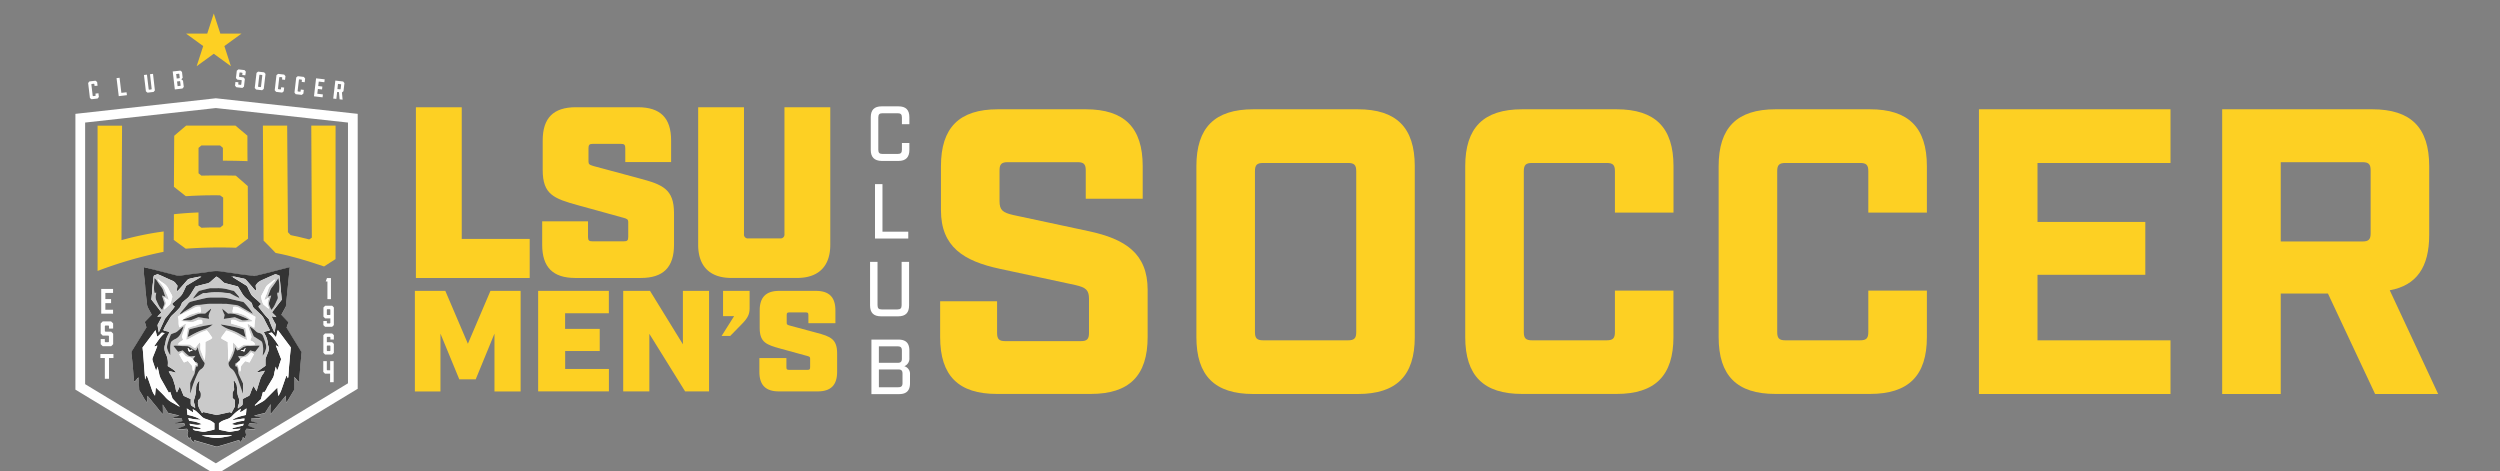 <svg xmlns="http://www.w3.org/2000/svg" viewBox="0 0 1600 301.42"><rect x="0" y="0" width="1600" height="301.42" fill="#808080" stroke="none"/><defs><style>.cls-1{fill:#fdd023;}.cls-2{fill:#fff;}.cls-3{fill:#fefefe;}.cls-4{fill:#343434;}.cls-5{fill:#cacaca;}.cls-6{fill:silver;}.cls-7{fill:#3c3c3c;}.cls-8{fill:none;stroke:#fff;stroke-miterlimit:10;stroke-width:6.22px;}</style></defs><title>webBannerArtboard 4</title><g id="Layer_4" data-name="Layer 4"><polygon class="cls-1" points="136.82 8.63 141.01 21.51 154.56 21.51 143.6 29.48 147.78 42.37 136.82 34.41 125.86 42.37 130.05 29.48 119.08 21.51 132.63 21.51 136.82 8.63"/><path class="cls-2" d="M81.23,60.91,76,61.54,74.59,50l1.94-.23,1.14,9.65L81,59.06Z"/><path class="cls-2" d="M99.13,57.84l-.83,1-3.87.46-1.05-.83L92.13,48l1.92-.23,1.12,9.44.23.19,1.49-.18.19-.24L96,47.5l1.93-.23Z"/><path class="cls-2" d="M115.48,45.2l1,.83.43,3.75-.83,1,1.05.83.49,4-.83,1.05-4.9.58-1.35-11.51Zm-.64,4.86.19-.25-.29-2.44-.24-.2-1.75.21.34,2.89Zm.22,1.87-1.75.21.36,3,1.75-.21.19-.25-.32-2.6Z"/><path class="cls-2" d="M155.05,48l.14-1.21-.2-.25-1.47-.18-.25.2-.28,2.4.2.25,2.69.32.83,1-.57,4.9-1,.85-3.9-.46-.83-1,.28-2.38,1.92.23-.15,1.23.21.25,1.47.17.25-.2.32-2.6-.2-.26-2.68-.31-.83-1,.55-4.71,1.05-.83,3.91.45.83,1L157,48.2Z"/><path class="cls-2" d="M169.93,47.29l-1.13,9.63-1.05.83-3.88-.45-.83-1,1.13-9.63,1-.83,3.88.45Zm-2.28.69-1.45-.17L166,48l-.86,7.34.19.23,1.45.17.25-.18.86-7.35Z"/><path class="cls-2" d="M175.82,57.75l1.12-9.64,1.05-.83,3.88.46.83,1-.28,2.38-1.92-.23.14-1.21-.2-.25L179,49.3l-.25.2-.85,7.31.2.26,1.45.17.26-.2.14-1.22,1.92.23-.28,2.38-1,.83-3.87-.46Z"/><path class="cls-2" d="M188.46,59.22l1.12-9.63,1-.83,3.88.46.83,1.05-.28,2.37-1.92-.22.14-1.21-.2-.26-1.46-.17-.25.2-.85,7.31.2.25,1.45.18.26-.21.14-1.21,1.92.23-.28,2.37-1.05.83-3.88-.45Z"/><path class="cls-2" d="M200.94,61.64l1.35-11.51,5.52.64-.22,1.86L204,52.21l-.34,2.86,2.67.32-.22,1.86-2.67-.32L203.07,60l3.59.42-.22,1.87Z"/><path class="cls-2" d="M213.27,63.09l1.35-11.52,5,.59.82,1.05-.6,5.15-1,.83.42,4.59-1.91-.22-.42-4.6-1.15-.13-.52,4.48Zm4.51-5.91L218,57l.34-2.86-.19-.24-1.85-.21L215.94,57Z"/><g id="Tiger"><path class="cls-3" d="M91.84,170.91c.16,2.07.28,3.84.44,5.61s.39,3.26.54,4.89.2,3,.34,4.46c.3,3.07.61,6.13,1,9.19a5.64,5.64,0,0,0,.52,1.74c.79,1.55,1.64,3.08,2.49,4.64L92.67,206l1.09,3.65c-1.54,2.52-3.09,5.07-4.66,7.6-1.43,2.32-2.89,4.63-4.31,7a3.08,3.08,0,0,0-.64,2c.31,2.65.61,5.3.85,7.95.27,3.08.48,6.16.73,9.24,0,.24.06.48.12.86,1.45-.41,1.66-2,2.91-2.6.12,2.69.24,5.35.37,8.11l2.28,3.73a21.66,21.66,0,0,0,2.55,4c.69-1.36,0-2.72.54-4.08,1.14,1.39,2.18,2.67,3.23,3.94l3.16,3.81a31.39,31.39,0,0,0,3.42,4c0-2.32,0-4.25-.14-6.24l3.49,5.36c2.42.65,4.71,1.07,7.2,1.8-1.62.54-3.07.55-4.28,1.53l5.85.31.33,1.6c-1.46.4-2.84.76-4.21,1.16-.19.05-.34.25-.51.38l.08.26,5.7-.39.6,1.44c-1.59.93-3.38,1.15-5,2.31,1.23,0,2.21,0,3.18,0s2-.12,3.07-.18l.71,1.6c-.67,2.55-.64,2.78.53,4.65l1.06-1,.07,1.26,1.7,2.27.6-1.62a7.64,7.64,0,0,0,1.09.5c4.12,1.21,8.26,2.39,12.38,3.61a2.78,2.78,0,0,0,1.8-.05c1.5-.49,3-.88,4.56-1.34,2.89-.88,5.77-1.78,8.66-2.67a.67.67,0,0,1,.2,0l.44,1.4a4.79,4.79,0,0,0,1.92-3.39l1.08,1.13,1-2.44-.6-2.35.75-1.56,6.05.4c-1.41-1.34-3.33-1.48-4.86-2.49l.74-1.45,5.63.39c-1.36-1.08-3-1.13-4.61-1.82l.1-1.54,6.06-.42,0-.33-4.22-1c2.29-.84,4.69-1.25,7-1.89,1.26-1.73,2.21-3.69,3.81-5.64a26.62,26.62,0,0,0-.23,6.49c3.41-4.06,6.49-8,9.8-11.92a36.07,36.07,0,0,0,.28,4.5c2-2.86,3.42-5.64,5.08-8.22v-8.26l2.83,3.21a2.34,2.34,0,0,0,.25-.6c.22-2.3.42-4.61.62-6.91.13-1.49.22-3,.36-4.47.22-2.36.46-4.71.68-7q-4.91-8-9.64-15.76l1.18-3.42-4.52-4.8,2.89-5.31c.82-8.36,1.64-16.63,2.48-25.18-3.92,1-7.67,1.94-11.4,2.93s-7.65,1.89-11.29,2.77l-3.84-.53c-1.83-.23-3.67-.43-5.5-.68s-3.85-.59-5.78-.87-4.16-.56-6.24-.89a19.51,19.51,0,0,0-5.81,0c-1.93.26-3.85.57-5.78.83s-3.88.44-5.82.69c-3,.39-5.9.78-8.84,1.23a4.29,4.29,0,0,1-1.79-.09l-16.21-4.14C95.46,171.79,93.77,171.38,91.84,170.91Z"/><path class="cls-4" d="M91.84,170.91c1.93.47,3.62.88,5.3,1.31l16.21,4.14a4.29,4.29,0,0,0,1.79.09c2.94-.45,5.89-.84,8.84-1.23,1.94-.25,3.88-.44,5.82-.69s3.85-.57,5.78-.83a19.51,19.51,0,0,1,5.81,0c2.08.33,4.16.59,6.24.89s3.85.6,5.78.87,3.67.45,5.5.68l3.84.53c3.64-.88,7.48-1.76,11.29-2.77s7.48-1.93,11.4-2.93c-.84,8.55-1.66,16.82-2.48,25.18l-2.89,5.31,4.52,4.8-1.18,3.42q4.72,7.74,9.64,15.76c-.22,2.31-.46,4.66-.68,7-.14,1.49-.23,3-.36,4.47-.2,2.3-.4,4.61-.62,6.91a2.34,2.34,0,0,1-.25.6l-2.83-3.21v8.26c-1.66,2.58-3.08,5.36-5.08,8.22a36.07,36.07,0,0,1-.28-4.5c-3.31,3.93-6.39,7.86-9.8,11.92a26.62,26.62,0,0,1,.23-6.49c-1.6,1.95-2.55,3.91-3.81,5.64-2.35.64-4.75,1.05-7,1.89l4.22,1,0,.33-6.06.42-.1,1.54c1.57.69,3.25.74,4.61,1.82l-5.63-.39-.74,1.45c1.53,1,3.45,1.15,4.86,2.49l-6.05-.4-.75,1.56.6,2.35-1,2.44-1.08-1.13a4.79,4.79,0,0,1-1.92,3.39l-.44-1.4a.67.67,0,0,0-.2,0c-2.89.89-5.77,1.79-8.66,2.67-1.52.46-3.06.85-4.56,1.34a2.78,2.78,0,0,1-1.8.05c-4.12-1.22-8.26-2.4-12.38-3.61a7.64,7.64,0,0,1-1.09-.5l-.6,1.62-1.7-2.27-.07-1.26-1.06,1c-1.17-1.87-1.2-2.1-.53-4.65l-.71-1.6c-1,.06-2.06.15-3.07.18s-1.95,0-3.18,0c1.62-1.16,3.41-1.38,5-2.31l-.6-1.44-5.7.39L112,271c.17-.13.32-.33.51-.38,1.37-.4,2.75-.76,4.21-1.16l-.33-1.6-5.85-.31c1.21-1,2.66-1,4.28-1.53-2.49-.73-4.78-1.15-7.2-1.8l-3.49-5.36c.11,2,.16,3.92.14,6.24a31.39,31.39,0,0,1-3.42-4l-3.16-3.81c-1-1.27-2.09-2.55-3.23-3.94-.5,1.36.15,2.72-.54,4.08a21.66,21.66,0,0,1-2.55-4l-2.28-3.73c-.13-2.76-.25-5.42-.37-8.11-1.25.56-1.46,2.19-2.91,2.6-.06-.38-.1-.62-.12-.86-.25-3.08-.46-6.16-.73-9.24-.24-2.65-.54-5.3-.85-7.95a3.08,3.08,0,0,1,.64-2c1.42-2.33,2.88-4.64,4.31-7,1.57-2.53,3.12-5.08,4.66-7.6L92.67,206l4.46-4.59c-.85-1.56-1.7-3.09-2.49-4.64a5.64,5.64,0,0,1-.52-1.74c-.35-3.06-.66-6.12-1-9.19-.14-1.48-.2-3-.34-4.46s-.38-3.26-.54-4.89S92,173,91.84,170.91Zm31.44,91c0-.08-.07-.16,0,0-.13-.07-.06,0,0,0,.09.34.19.68.25,1a8.41,8.41,0,0,1,0,1.06l-4-2.56c.14,1.37.29,2.73.43,4.11a26.15,26.15,0,0,1,8.6,3.06,30.91,30.91,0,0,1-8.08-1.08c.19.62.32,1.05.46,1.48a2.18,2.18,0,0,0,.24.35,20.87,20.87,0,0,1,8,2.07c-2.78,1-5.21.18-7.81-.22l.28,1.13a35.66,35.66,0,0,1,3.49.81c1.13.38,2.44.23,3.57,1.09-1.84,1-3.62.16-5.4.12a2.63,2.63,0,0,0,2.12,1.2c1.16.21,2.32.44,3.48.61a6.51,6.51,0,0,0,2.71,0c1-.26,2-.41,3-.64s1.76-.44,2.62-.65v-4l-1.33-.95c-1.52-1.12-3.4-1.4-5.07-2.15a5.43,5.43,0,0,1-1.41-.89c-1-.94-2-2-3-2.89A8.15,8.15,0,0,0,123.28,261.92Zm33.29,5.91c-.61.05-1.23.07-1.83.16-1.62.23-3.24.51-4.86.73a5.39,5.39,0,0,1-1.13-.06c2.66-1.83,5.7-2.42,8.62-3.13.12-1.48.24-2.8.35-4.17-3.3,2.27-3.3,2.27-4.27,2.18l.83-2a24.8,24.8,0,0,0-5.86,4.8,7.35,7.35,0,0,1-2.79,1.78c-2,.7-4,1.24-5.53,2.81v3.88a3.71,3.71,0,0,0,.72.32l5.28,1.08a3.07,3.07,0,0,0,1,.13c1.67-.25,3.34-.54,5-.83a2.46,2.46,0,0,0,1.78-1.21c-.47.05-.87.1-1.28.13-1,.06-2,.15-3.07.15-.27,0-.55-.25-1.13-.54l7.13-1.71.37-1.19c-1.41.26-2.6.55-3.81.69a5.57,5.57,0,0,1-3.8-.55,22.28,22.28,0,0,1,7.92-2l.3-1.53c.08-.05.15-.09,0,0C156.64,267.69,156.6,267.76,156.57,267.83ZM164,186.06a5.56,5.56,0,0,1-1-.63c-.57-.58-1.07-1.24-1.61-1.85-1.21-1.4-2.41-2.8-3.66-4.17a3.06,3.06,0,0,0-2.06-1.17c-.8-.05-1.58-.39-2.38-.51-1.5-.22-3-.83-4.51-.72l-.49-.27-.08.2.55.1a2.62,2.62,0,0,0,.48.56c2.69,1.66,5.38,3.33,8.1,5a2.41,2.41,0,0,1,1.1,1.19c.66,1.5,1.4,3,2.16,4.41a5.11,5.11,0,0,0,1,1.32c1,1,2.17,1.9,3.23,2.87.78.72,1.53,1.48,2.33,2.25L165.55,196c0,.19-.06.46,0,.59,2.09,2.53,3.93,5.25,6.44,7.6.52,1.34,1.06,2.82,1.67,4.27s1.26,2.82,1.9,4.22l.24-.05c.26-1.71.51-3.42.74-4.92a39.19,39.19,0,0,1-2.74-5.31l3.07.59c-.75-1.31-2-1.95-2.76-3.13l6.22-8c-.49-5.24-1-10.32-1.42-15.38l-2.63-1c-2.85,1.26-5.61,2.45-8.34,3.7a12.86,12.86,0,0,0-2.76,1.61,10.46,10.46,0,0,0-1.57,2L164,186Zm-.92,73.67c1.7-.93,3.42-1.83,5.1-2.81A9.52,9.52,0,0,0,170,255.5c2.22-2.18,4.4-4.39,6.6-6.58.23-.23.48-.43,1-.86.08,1.13.11,1.93.2,2.74s.22,1.53.38,2.65a30.5,30.5,0,0,0,1.64-3.15c1.13-3.07,2.16-6.18,3.24-9.27a3,3,0,0,1,.47-.64l.71,1.7a2.71,2.71,0,0,0,.33-1.24c.12-1.75.22-3.5.36-5.24.18-2.26.41-4.51.61-6.76,0-.31,0-.62.05-.93.19-1.84.38-3.68.57-5.54l-8.29-11.09c-.81,1.36-.45,3-1.3,4.43l-2.6-2.9-2.15.39a16.73,16.73,0,0,1,3.75,4A37.24,37.24,0,0,1,178.7,222l-2.19-.92c1.23,3.15,2.35,6,3.45,8.78-.45,1.31-.86,2.52-1.27,3.73a13.8,13.8,0,0,1-1.42,3.65l-.75-2.6c-.28,1.19-.46,2-.68,2.87-.39,1.42-.4,3-1.16,4.28-1,1.82-2.16,3.61-3.24,5.41a5.75,5.75,0,0,0-.65,1.22,9.54,9.54,0,0,1-1.67,2.67l-.8-.34c-.44,1.59-.87,3.1-1.33,4.75a31.46,31.46,0,0,0-2.49,2.43c-.48.58-1.3.95-1.4,1.83l-.06,0C163,259.88,163,259.8,163.08,259.73ZM124.83,261l.26.13-.23-.17c.12-1.57-.82-2.93-.85-4.54.15-.5.32-1.08.49-1.67a19.65,19.65,0,0,0,1-6.18,7.91,7.91,0,0,1,.3-2.27,7.18,7.18,0,0,1,.78-1.47c.35-.67.34-.67,1.16-1.14-.15,1.92-.29,3.76-.42,5.55l1.15,2a10.72,10.72,0,0,1-.07,3.08c-.25.74-1.09,1.29-1.48,1.73-.89,3.4.88,5.79,2.39,8.3l.86-.68,8.42,1.91,8.6-1.88.88.66,2.26-4.23V256l-1.51-1.31v-3.43l1.05-2.09a24.52,24.52,0,0,1-.13-3c.07-.87-.68-1.73-.05-2.72,1,.8,1.22,2,1.78,2.7.15,1.49.37,2.71.38,3.93a11.23,11.23,0,0,0,.74,4.05,6.46,6.46,0,0,1,0,5.05,4.67,4.67,0,0,0-.33,1,7.38,7.38,0,0,0,0,1.2c.86-.63,1.48-1.17,2.17-1.58a1.68,1.68,0,0,0,.85-1.66c0-.93,0-1.85,0-2.78,1.27-.66,2.44-1.3,3.64-1.87a1.87,1.87,0,0,0,1.1-1.18c.46-1.35,1-2.67,1.53-4a10.5,10.5,0,0,1,.78-1.27l1.88,3.36c.38-1.34.68-2.57,1.09-3.76.87-2.59,1.39-5.34,3.2-7.54a9.63,9.63,0,0,0,.94-1.88,19.52,19.52,0,0,1-2.45.62c-.76.09-1.51.68-2.52.08l5.45-3.83c0-1.22,0-2.35,0-3.49a4.7,4.7,0,0,1,.16-1.36c.36-1.06.79-2.1,1.22-3.13.68-1.64,1.17-3.27.36-5a3.61,3.61,0,0,1-.18-1.05A14.55,14.55,0,0,0,170.1,215c-.42-.75-.8-1.52-1.22-2.31,1.19-.93,2.72-.62,3.92-1.41-.35-.61-.68-1.18-1-1.77-.78-1.48-1.56-3-2.32-4.47a11.8,11.8,0,0,0-2.24-3.47c-1.35-1.24-2.67-2.5-4-3.74a4.48,4.48,0,0,1-1.81-2.93,3.49,3.49,0,0,0-.56-1.21c-.84-.74-1.5-1.4-2.25-1.94a13.67,13.67,0,0,1-3.89-4.33c-.8-1.42-1.68-2.8-2.46-4.09l-8.55-2.2c-1.73-1.06-3-3.13-5.23-4.12-1.18,1-2.34,2-3.49,3.06a5.34,5.34,0,0,1-2.49,1.39c-2.44.53-4.83,1.22-7.41,1.9l-1.71,2.74c-1.14,1.83-2.15,3.75-3.91,5.12-1.12.87-2.18,1.83-3,2.54A13.81,13.81,0,0,1,115,196.9a55.1,55.1,0,0,1-4.37,4.41,8.94,8.94,0,0,0-1.77,2.06c-1,1.82-2.14,3.6-3.17,5.43-.45.78-.79,1.63-1.18,2.43,1.24.87,2.8.49,3.89,1.44-.94,2-2.15,3.82-2.37,6a11.39,11.39,0,0,1-.35,1.64,8.06,8.06,0,0,0,.36,6,12.91,12.91,0,0,1,1.38,7.14,8.37,8.37,0,0,0,0,.86c3.82,2.32,4.73,3,5.23,4.12-1.54,0-2.94-1-4.65-.67.14.27.22.44.32.61,1,1.72,2.22,3.31,2.73,5.28.13.49.29,1,.42,1.45a17.22,17.22,0,0,1,1,4,4.75,4.75,0,0,0,.82,2l1.8-3.78,2.46,6,4.54,2.09c0,1,0,2,0,2.89a1.9,1.9,0,0,0,.43,1.26A19.83,19.83,0,0,0,124.83,261Zm-33.6-38.59c.2,1.93.43,3.82.58,5.71.25,3,.46,6.06.68,9.09.14,1.85.29,3.7.44,5.61.51-.76.26-1.73,1-2.49.29.64.55,1.13.74,1.66,1,2.7,1.9,5.41,2.82,8.13a12.8,12.8,0,0,0,1.76,3.1l.51-5c.26.07.38.07.44.13,1.81,1.78,3.69,3.5,5.38,5.39a16.38,16.38,0,0,0,4.56,3.81c1.59.83,3.12,1.77,4.68,2.66l.16-.21-4.56-5-1.44-4.25-.84.62c-.28-.45-.51-.79-.71-1.14-1.35-2.37-2.65-4.76-4-7.1a11.65,11.65,0,0,1-1.54-4c-.26-1.43-.65-2.83-1.06-4.54l-.78,2.74a7,7,0,0,1-.34-.63c-.71-2.09-1.46-4.16-2.09-6.27a2.75,2.75,0,0,1,.2-1.63c.66-1.78,1.41-3.53,2.1-5.29.3-.74.55-1.49.83-2.25-.8-.22-1.22.74-2.06.29,2.13-2.92,3.9-6,6.78-8.38l-1.81-.35c-1.09.74-1.7,2-3.07,2.57l-1-4.1Zm5.62-30.77c2.22,2.88,4.45,5.48,6.4,8.36l-2.61,2.67a3.79,3.79,0,0,0,1.42-.11,13.05,13.05,0,0,1,1.59,0L100.79,208l.79,4.76c1.3-2.85,2.45-5.4,3.61-7.94a5.8,5.8,0,0,1,.66-1.17c1.49-1.84,3-3.65,4.49-5.49.51-.62,1-1.28,1.46-1.94-.65-.61-1.51-.93-1.55-2,1.33-1.14,2.75-2.31,4.11-3.55a12,12,0,0,0,2.08-2.25,36.91,36.91,0,0,0,1.93-3.82c.29-.59.53-1.2.72-1.65l9.77-5.88a10.43,10.43,0,0,0-1.43,0c-2,.4-4,.78-6,1.26a3.22,3.22,0,0,0-1.76,1.12c-1.71,2-3.53,4-5.31,6-.34.37-.73.69-1.1,1l-.26-.12c.2-1.17.39-2.34.59-3.52a6.07,6.07,0,0,1-.82-1,5.29,5.29,0,0,0-2.65-2.24c-2.33-1-4.64-2.11-7-3.16-.78-.35-1.58-.65-2.28-.93l-2.3.84c-.6,1.26-.35,2.53-.54,3.73a44.68,44.68,0,0,0-.59,6.43,17.77,17.77,0,0,1-.27,2.27C97.09,189.75,97,190.71,96.85,191.64Zm32.2,87.14c11.12,2.37,9.65,1.65,19.35.09a2.5,2.5,0,0,0-.59-.27,7.11,7.11,0,0,0-1.21-.13C140.74,278.51,134.87,278.21,129.05,278.78Z"/><path class="cls-5" d="M124.83,261a19.83,19.83,0,0,1-2.32-1.4,1.9,1.9,0,0,1-.43-1.26c-.06-.92,0-1.85,0-2.89l-4.54-2.09-2.46-6-1.8,3.78a4.75,4.75,0,0,1-.82-2,17.22,17.22,0,0,0-1-4c-.13-.48-.29-1-.42-1.45-.51-2-1.75-3.56-2.73-5.28-.1-.17-.18-.34-.32-.61,1.71-.38,3.11.63,4.65.67-.5-1.08-1.41-1.8-5.23-4.12a8.37,8.37,0,0,1,0-.86,12.91,12.91,0,0,0-1.38-7.14,8.06,8.06,0,0,1-.36-6,11.39,11.39,0,0,0,.35-1.64c.22-2.2,1.43-4,2.37-6-1.09-.95-2.65-.57-3.89-1.44.39-.8.73-1.65,1.18-2.43,1-1.83,2.13-3.61,3.17-5.43a8.94,8.94,0,0,1,1.77-2.06A55.1,55.1,0,0,0,115,196.9a13.81,13.81,0,0,0,1.45-3.14c.85-.71,1.91-1.67,3-2.54,1.76-1.37,2.77-3.29,3.91-5.12l1.71-2.74c2.58-.68,5-1.37,7.41-1.9a5.34,5.34,0,0,0,2.49-1.39c1.15-1,2.31-2,3.49-3.06,2.19,1,3.5,3.06,5.23,4.12l8.55,2.2c.78,1.29,1.66,2.67,2.46,4.09a13.67,13.67,0,0,0,3.89,4.33c.75.54,1.41,1.2,2.25,1.94a3.49,3.49,0,0,1,.56,1.21,4.48,4.48,0,0,0,1.81,2.93c1.35,1.24,2.67,2.5,4,3.74a11.8,11.8,0,0,1,2.24,3.47c.76,1.5,1.54,3,2.32,4.47.31.59.64,1.16,1,1.77-1.2.79-2.73.48-3.92,1.41.42.79.8,1.56,1.22,2.31a14.55,14.55,0,0,1,1.39,5.13,3.61,3.61,0,0,0,.18,1.05c.81,1.75.32,3.38-.36,5-.43,1-.86,2.07-1.22,3.13a4.7,4.7,0,0,0-.16,1.36c0,1.14,0,2.27,0,3.49L164.47,238c1,.6,1.76,0,2.52-.08a19.52,19.52,0,0,0,2.45-.62,9.63,9.63,0,0,1-.94,1.88c-1.81,2.2-2.33,4.95-3.2,7.54-.41,1.19-.71,2.42-1.09,3.76l-1.88-3.36a10.5,10.5,0,0,0-.78,1.27c-.54,1.32-1.07,2.64-1.53,4a1.87,1.87,0,0,1-1.1,1.18c-1.2.57-2.37,1.21-3.64,1.87,0,.93,0,1.85,0,2.78a1.68,1.68,0,0,1-.85,1.66c-.69.41-1.31.95-2.17,1.58a7.38,7.38,0,0,1,0-1.2,4.67,4.67,0,0,1,.33-1,6.46,6.46,0,0,0,0-5.05,11.23,11.23,0,0,1-.74-4.05c0-1.22-.23-2.44-.38-3.93-.56-.66-.74-1.9-1.78-2.7-.63,1,.12,1.85.05,2.72a24.52,24.52,0,0,0,.13,3l-1.05,2.09v3.43l1.51,1.31v4.13l-2.26,4.23-.88-.66-8.6,1.88-8.42-1.91-.86.68c-1.51-2.51-3.28-4.9-2.39-8.3.39-.44,1.23-1,1.48-1.73a10.72,10.72,0,0,0,.07-3.08l-1.15-2c.13-1.79.27-3.63.42-5.55-.82.47-.81.47-1.16,1.14a7.18,7.18,0,0,0-.78,1.47,7.91,7.91,0,0,0-.3,2.27,19.65,19.65,0,0,1-1,6.18c-.17.59-.34,1.17-.49,1.67,0,1.61,1,3,.85,4.54Zm26.43-27.39,1,.07,1.22,4.24c.65-.63.49-1.36.56-2.06a3.92,3.92,0,0,1,.37-1.75c.76-1.09,1.69-2.05,2.51-3l2.75.89,2.85-5.32-1.77-1.22c-.6.62-1.17,1.15-1.66,1.75a3.68,3.68,0,0,1-2.64,1.38,4.1,4.1,0,0,0-2.66,1.34,4.08,4.08,0,0,1-1.25-2l3.1.2a10.34,10.34,0,0,0,4.48-3.81l3.16.91,3.06-3.91a13.11,13.11,0,0,0-1.36-.09c-1.9.09-3.8.31-5.7.26a6.93,6.93,0,0,0-4.72,1.41,5.28,5.28,0,0,1-2.78,1.43l-1.22-2.14a22.23,22.23,0,0,1-.75,3.17,21,21,0,0,1-3,6.12,1.73,1.73,0,0,0-.52,1.56,4.3,4.3,0,0,0,1.6,2.84A7.26,7.26,0,0,1,150,238a33.09,33.09,0,0,1,2.18,4.53c.7,1.69,1.26,3.43,1.87,5.16.45,1.29.87,2.58,1.3,3.87l.19-.05v-6.22c-.82-1.76-1.65-3.57-2.52-5.36a5.67,5.67,0,0,1-.57-1.89c-.13-1.15-.41-2.28-.63-3.41l-1.24-.3.12-1.74,1.56-.85-1,1.86-.14.24ZM160,209.06c0-.08-.09-.16,0,0h0a3.68,3.68,0,0,0,.13.89c.78,1.88,1.59,3.74,2.26,5.3,1.67,1.07,3,2,4.43,2.82a2.23,2.23,0,0,1,1.06,1.41,16.42,16.42,0,0,1,.36,6.69c-.05.37-.09.74-.17,1.43A9.14,9.14,0,0,0,170,224a5.74,5.74,0,0,0,.18-3.49,48.67,48.67,0,0,0-1.63-4.91,3.38,3.38,0,0,0-2.67-2.46,4.14,4.14,0,0,1-2.26-1.23A17,17,0,0,0,160,209.06Zm-6.85-18.34.48.29.09-.21-.52-.13c-.08-.29-.06-.65-.24-.86-1.05-1.26-2.15-2.48-3.12-3.59-1-.24-1.78-.41-2.56-.62a24.7,24.7,0,0,0-8.32-1.15c-1.13.08-2.27,0-3.41,0a5.67,5.67,0,0,0-1.24.06q-3.18.74-6.36,1.56a2.38,2.38,0,0,0-1,.62,19.39,19.39,0,0,0-1.48,1.78c-.59.77-1.16,1.56-1.74,2.35l.21.23,6.28-3.51a11.16,11.16,0,0,0,2.15,0,28.82,28.82,0,0,1,5.63-.56,32.69,32.69,0,0,1,5.23.28c1.2.22,2.44.24,3.66.37a2.4,2.4,0,0,1,.72.26c1,.52,2,1.08,3,1.59C151.37,189.91,152.25,190.31,153.12,190.72Zm-28.23,41c.86-.08,1.26.56,1.76,1.08v1.69l-1.11.13c-.7,1.8-.45,3.78-1.38,5.49s-1.61,3.41-2.39,5.07v6.66a9.94,9.94,0,0,0,.54-1.2,65.31,65.31,0,0,1,4.56-12.12,5.61,5.61,0,0,1,1.85-2.19,4.9,4.9,0,0,0,2.34-4,20.26,20.26,0,0,1-4.36-10.1c-.58.94-.74,1.82-1.5,2.11-.17,0-.23,0-.27,0l-1.43-.86c-3.69-2.18-2.21-1.88-6.28-1.95-1.38,0-2.76-.19-4.14-.26a3.9,3.9,0,0,0-2,.19l1.56,2c.5.63,1,1.25,1.43,1.75l2.91-.89c1.26,1.15,2.33,2.25,3.53,3.21s2.87.5,4.6.25l-1.56,2.15a4.44,4.44,0,0,0-2.65-1.33A3.7,3.7,0,0,1,118,227a11.2,11.2,0,0,0-1.58-1.58l-1.74,1.29a50.05,50.05,0,0,0,3.07,5.25l2.48-1,2.75,3.12.47,3.24c.9-.34.86-1.12,1-1.7s-.06-1.43.52-2l1-.14C125.72,232.81,124.7,232.63,124.89,231.71Zm-7.83-27.08c.08.46.43.36.72.36h4.42l4.81-2,3.28.47,3.46.54c0-.23.13-.4.08-.51-.6-1.36-.06-2.58.46-3.8.21-.47.48-.91.67-1.38a4.84,4.84,0,0,0,.15-.89l-3.76,3.2c-.49,0-1,0-1.42,0a9.43,9.43,0,0,0-4.21.64c-1.9.72-3.79,1.48-5.69,2.2-.79.3-1.61.56-2.42.84.11-.23.17-.53.34-.66a14.27,14.27,0,0,1,4-2.42c1.68-.54,3.38-1,4.92-1.5l1.22.28c1-1.25-.19-2.45.11-3.67a6,6,0,0,0-3.95.67c-1.23.65-2.4,1.38-3.7,1.92a56.56,56.56,0,0,0-5.25,2.7,15.65,15.65,0,0,0-1.58,1.14c1,2.14.09,4.44,1,6.65,1.51-.49,2.52-1.86,4.24-2.3-.61,3-1.87,5.63-2.58,8.31l.73,2.12c-1.22.83-2.59,1.39-3.29,2.88h7.35c1.48.64,2.35,1.91,3.62,2.23l2.84-3.59a4.33,4.33,0,0,1,.54,1,7.16,7.16,0,0,1,0,1.39,7.26,7.26,0,0,0,.87,4.45c.08.12,0,.3.1.44.55,1.35,1.11,2.7,1.72,4.18.64-4,.39-7.87.49-11.69,1.38-1,3.15-1.33,4.39-2.64a38.79,38.79,0,0,0-3.46-4.84,43.53,43.53,0,0,0-4.38,1.67c-2.65,1.31-5.21,2.77-7.82,4.16a3.43,3.43,0,0,1-1,.15c.27-2.63.61-5.07,1.08-7.52,1.54-.34,2.77-1.31,4.32-1.21a19.16,19.16,0,0,1,5-1.66c-.34-.79.31-1.7-.64-2.31h-2c-.92.42-1.79.85-2.69,1.2a4.35,4.35,0,0,1-1.62.34c-1,0-1.92-.18-2.89-.28l-4.31-.44Zm43.1,13.15a8.45,8.45,0,0,1,.41-1.14,2.26,2.26,0,0,0,.07-2c-.77-2-1.39-4.12-2.08-6.18-.15-.43-.32-.85.09-1.24l4.06,2.51c.16-2.53.57-4.83.68-7-1.62-.86-3.06-1.61-4.48-2.38-1.91-1-3.78-2.13-5.71-3.13a5.36,5.36,0,0,0-4.15-.73c.44,1.18-.64,2.29,0,3.61a9.85,9.85,0,0,1,4.5.61,17.5,17.5,0,0,1,3.75,1.6c1.39.88,2.64,2,4.07,2.79.1,0,.1.26.19.56-.91.12-1.75.25-2.59.34a8.8,8.8,0,0,0-1.55.05,7.45,7.45,0,0,1-5.91-.69,5.27,5.27,0,0,0-3.61-.52v2.28a67.92,67.92,0,0,1,9.18,3l1,7.49a6.62,6.62,0,0,1-1-.32c-1.49-.77-3-1.45-4.44-2.36a31.35,31.35,0,0,0-7.79-3.35c-1.07,1.44-2.11,2.81-3.1,4.21-.16.24-.07.67-.09.92l4.08,2.26c.11,3.94.23,7.89.35,12.17,1.27-2.49,2-4.91,3-7.13,0-.83,0-1.6,0-2.38a6.32,6.32,0,0,1,.23-2.47l3.14,3.75,3.48-2.27c1.12,0,2.31,0,3.5,0a15.54,15.54,0,0,0,3.76-.17C162.77,218.83,161.4,218.57,160.16,217.78Zm-45-17,.15.21c.39-.19.79-.34,1.15-.56s.9-.68,1.38-1c1.53-.92,3.07-1.85,4.62-2.73a8.55,8.55,0,0,1,3.78-1.57c.77,0,1.55,0,2.32-.12,1.67-.18,3.34-.53,5-.58,3.37-.09,6.74,0,10.11,0a13.73,13.73,0,0,1,1.7.06c1.52.17,3,.43,4.56.58a8.25,8.25,0,0,1,3.51.95c1.59.92,3.18,1.86,4.77,2.77,1.13.65,2.26,1.27,3.58,2-.6-1.44-3.83-5.43-6-7.55-3.13-.73-6.36-1.41-9.55-2.25a19.56,19.56,0,0,0-5.48-.59c-2,0-3.94,0-5.91,0a17.8,17.8,0,0,0-3.34.38q-4.47,1-8.9,2.13a3.62,3.62,0,0,0-2.17,1.29c-1.55,2-3.27,4-4.91,5.94A3.87,3.87,0,0,0,115.19,200.76ZM109,227.31c.17-3-.38-5.71.57-8.48a9.52,9.52,0,0,1,2.12-1.58c2.63-1,3.93-3.11,4.86-5.56,0,0,.07-.08.09-.13.29-.78.57-1.57.86-2.36l-.27-.17c-1.09.9-2.21,1.77-3.27,2.71a5.69,5.69,0,0,1-2.5,1.4,14.1,14.1,0,0,0-2,.84,50.82,50.82,0,0,0-1.86,5c-.4,1.48-1,3-.39,4.61A12.54,12.54,0,0,0,109,227.31Zm34.28-23.2,7.08-1.08,4.81,2a16.39,16.39,0,0,0,4.23-.32,29.18,29.18,0,0,0-3.67-1.83c-3.06-1.28-6.12-2.58-9.56-2.19a.71.71,0,0,1-.27-.07c-1.16-1-2.31-2-3.66-3.12a16.93,16.93,0,0,0,1.57,4Zm-7,3.52a100.24,100.24,0,0,0-14.92,3.19c-.37,1.63-.71,3.14-1,4.62.12.08.18.13.2.12a8.35,8.35,0,0,0,1-.42,47.87,47.87,0,0,1,9.26-4.32A15.3,15.3,0,0,0,136.18,207.63ZM156,210.78a111,111,0,0,0-14.74-3.12,2.5,2.5,0,0,0,.37.5,21.15,21.15,0,0,0,5.25,2.73,34.73,34.73,0,0,1,6,2.55c1.21.66,2.38,1.39,3.58,2.07a1.87,1.87,0,0,0,.65.08Z"/><path class="cls-3" d="M163.1,259.75c.1-.88.92-1.25,1.4-1.83a31.46,31.46,0,0,1,2.49-2.43c.46-1.65.89-3.16,1.33-4.75l.8.34a9.54,9.54,0,0,0,1.67-2.67,5.75,5.75,0,0,1,.65-1.22c1.08-1.8,2.2-3.59,3.24-5.41.76-1.32.77-2.86,1.16-4.28.22-.84.4-1.68.68-2.87l.75,2.6a13.8,13.8,0,0,0,1.42-3.65c.41-1.21.82-2.42,1.27-3.73-1.1-2.79-2.22-5.63-3.45-8.78l2.19.92a37.24,37.24,0,0,0-3.17-4.77,16.73,16.73,0,0,0-3.75-4l2.15-.39,2.6,2.9c.85-1.47.49-3.07,1.3-4.43l8.29,11.09c-.19,1.86-.38,3.7-.57,5.54,0,.31,0,.62-.05.93-.2,2.25-.43,4.5-.61,6.76-.14,1.74-.24,3.49-.36,5.24a2.71,2.71,0,0,1-.33,1.24l-.71-1.7a3,3,0,0,0-.47.64c-1.08,3.09-2.11,6.2-3.24,9.27a30.5,30.5,0,0,1-1.64,3.15c-.16-1.12-.3-1.88-.38-2.65s-.12-1.61-.2-2.74c-.49.43-.74.63-1,.86-2.2,2.19-4.38,4.4-6.6,6.58a9.52,9.52,0,0,1-1.81,1.42c-1.68,1-3.4,1.88-5.1,2.81Z"/><path class="cls-3" d="M91.23,222.41l8.26-11.08,1,4.1c1.37-.52,2-1.83,3.07-2.57l1.81.35c-2.88,2.37-4.65,5.46-6.78,8.38.84.45,1.26-.51,2.06-.29-.28.76-.53,1.51-.83,2.25-.69,1.76-1.44,3.51-2.1,5.29a2.75,2.75,0,0,0-.2,1.63c.63,2.11,1.38,4.18,2.09,6.27a7,7,0,0,0,.34.63l.78-2.74c.41,1.71.8,3.11,1.06,4.54a11.65,11.65,0,0,0,1.54,4c1.4,2.34,2.7,4.73,4,7.1.2.35.43.69.71,1.14l.84-.62,1.44,4.25,4.56,5-.16.21c-1.56-.89-3.09-1.83-4.68-2.66a16.38,16.38,0,0,1-4.56-3.81c-1.69-1.89-3.57-3.61-5.38-5.39-.06-.06-.18-.06-.44-.13l-.51,5a12.8,12.8,0,0,1-1.76-3.1c-.92-2.72-1.87-5.43-2.82-8.13-.19-.53-.45-1-.74-1.66-.7.76-.45,1.73-1,2.49-.15-1.91-.3-3.76-.44-5.61-.22-3-.43-6.06-.68-9.09C91.66,226.23,91.43,224.34,91.23,222.41Z"/><path class="cls-5" d="M148.79,177c1.56-.11,3,.5,4.51.72.8.12,1.58.46,2.38.51a3.06,3.06,0,0,1,2.06,1.17c1.25,1.37,2.45,2.77,3.66,4.17.54.61,1,1.27,1.61,1.85a5.56,5.56,0,0,0,1,.63l.27.13L164,186l-.39-3.32a10.46,10.46,0,0,1,1.57-2,12.86,12.86,0,0,1,2.76-1.61c2.73-1.25,5.49-2.44,8.34-3.7l2.63,1c.46,5.06.93,10.14,1.42,15.38l-6.22,8c.75,1.18,2,1.82,2.76,3.13l-3.07-.59a39.19,39.19,0,0,0,2.74,5.31c-.23,1.5-.48,3.21-.74,4.92l-.24.05c-.64-1.4-1.3-2.8-1.9-4.22s-1.15-2.93-1.67-4.27c-2.51-2.35-4.35-5.07-6.44-7.6-.1-.13,0-.4,0-.59l1.62-1.44c-.8-.77-1.55-1.53-2.33-2.25-1.06-1-2.18-1.89-3.23-2.87a5.11,5.11,0,0,1-1-1.32c-.76-1.45-1.5-2.91-2.16-4.41a2.41,2.41,0,0,0-1.1-1.19c-2.72-1.63-5.41-3.3-8.1-5a2.62,2.62,0,0,1-.48-.56Zm27.36,1.89a2.56,2.56,0,0,0-.69.24q-1.89,1.43-3.75,2.88a6,6,0,0,0-1.77,2.09c-.91,1.81-1.86,3.59-2.83,5.45a16.59,16.59,0,0,0,1.16,4.62,2,2,0,0,0,.6.88c1,.85,2,1.66,3,2.49.44-.4.15-.72,0-1.1a5,5,0,0,1-.36-4.1c.21-.5.4-1,.66-1.63-1.24-.12-1.76,1.13-3,1.21.27-.76.46-1.37.69-2,.53-1.36,1.17-2.69,1.58-4.09a8.24,8.24,0,0,1,1.9-3.43c.92-1,1.78-2,2.65-3,.11-.13.1-.38.15-.57.07,0,.15-.09,0,0C176.25,178.73,176.2,178.82,176.15,178.9Zm2-1c-1.43,2.06-2.64,4-4.07,5.81s-1.69,4-2.82,6.13l2.29-.81c-.49,1.6-.95,3-1.34,4.4a2.8,2.8,0,0,0,0,1.49c.39,1.14.91,2.25,1.36,3.34,2.05-2,2.85-4.67,4.09-7.09.45-1.31-.55-2.58-.12-4l.63.3C179,185.49,179,182.87,178.2,177.94Z"/><path class="cls-5" d="M96.85,191.64c.12-.93.24-1.89.35-2.85a17.77,17.77,0,0,0,.27-2.27,44.68,44.68,0,0,1,.59-6.43c.19-1.2-.06-2.47.54-3.73l2.3-.84c.7.28,1.5.58,2.28.93,2.33,1.05,4.64,2.12,7,3.16a5.29,5.29,0,0,1,2.65,2.24,6.07,6.07,0,0,0,.82,1c-.2,1.18-.39,2.35-.59,3.52l.26.12c.37-.34.76-.66,1.1-1,1.78-2,3.6-3.93,5.31-6a3.22,3.22,0,0,1,1.76-1.12c2-.48,4-.86,6-1.26a10.43,10.43,0,0,1,1.43,0l-9.77,5.88c-.19.45-.43,1.06-.72,1.65a36.91,36.91,0,0,1-1.93,3.82,12,12,0,0,1-2.08,2.25c-1.36,1.24-2.78,2.41-4.11,3.55,0,1.09.9,1.41,1.55,2-.49.66-1,1.32-1.46,1.94-1.49,1.84-3,3.65-4.49,5.49a5.8,5.8,0,0,0-.66,1.17c-1.16,2.54-2.31,5.09-3.61,7.94l-.79-4.76,2.86-5.46a13.05,13.05,0,0,0-1.59,0,3.79,3.79,0,0,1-1.42.11l2.61-2.67C101.3,197.12,99.07,194.52,96.85,191.64Zm3.42-13.36c0-.07-.09-.15,0,0-.11-.07,0,0,0,0l.63.31a2.52,2.52,0,0,0,1,1.8,15.7,15.7,0,0,1,4.07,6.22c.36,1,.92,2,1.32,3,.28.72.43,1.48.7,2.45L105,190.28a25.59,25.59,0,0,0,.88,2.45,2.77,2.77,0,0,1,0,2.48c-.38.9-1,1.76-.87,2.91,1.21-1.05,2.38-2,3.5-3.08a3.27,3.27,0,0,0,.77-1.29c.33-1,.51-2.06.84-3.07a2.28,2.28,0,0,0-.22-1.91c-.6-1.12-1.27-2.2-1.83-3.35a9.09,9.09,0,0,0-3.2-4c-1.36-.89-2.64-1.9-4-2.85ZM105.88,190c-.5-1.35-.9-2.38-1.25-3.43a8.13,8.13,0,0,0-1.53-3c-.76-.88-1.35-1.92-2.06-2.86s-1.05-2-2.32-2.65c.15,3.3-.7,6.38.2,9.48l1-.25c-.07.5-.11.84-.17,1.19a5.86,5.86,0,0,0,.17,3.61c.63,1.35,1.2,2.72,1.94,4a18.25,18.25,0,0,0,1.84,2.29c.42-1.08.76-2.08,1.2-3a2.28,2.28,0,0,0,.13-1.91c-.46-1.18-.8-2.41-1.19-3.62a7.08,7.08,0,0,1-.11-.74Z"/><path class="cls-3" d="M156.55,267.82l-.3,1.53a22.28,22.28,0,0,0-7.92,2,5.57,5.57,0,0,0,3.8.55c1.21-.14,2.4-.43,3.81-.69l-.37,1.19-7.13,1.71c.58.29.86.55,1.13.54,1,0,2.05-.09,3.07-.15.41,0,.81-.08,1.28-.13a2.46,2.46,0,0,1-1.78,1.21c-1.67.29-3.34.58-5,.83a3.07,3.07,0,0,1-1-.13l-5.28-1.08a3.71,3.71,0,0,1-.72-.32V271c1.51-1.57,3.57-2.11,5.53-2.81a7.35,7.35,0,0,0,2.79-1.78,24.8,24.8,0,0,1,5.86-4.8l-.83,2c1,.09,1,.09,4.27-2.18-.11,1.37-.23,2.69-.35,4.17-2.92.71-6,1.3-8.62,3.13a5.39,5.39,0,0,0,1.13.06c1.62-.22,3.24-.5,4.86-.73.6-.09,1.22-.11,1.83-.16Z"/><path class="cls-3" d="M123.28,261.92a8.15,8.15,0,0,1,3.13,2.14c1.06.9,2,1.95,3,2.89a5.43,5.43,0,0,0,1.41.89c1.67.75,3.55,1,5.07,2.15l1.33.95v4c-.86.21-1.73.45-2.62.65s-2,.38-3,.64a6.51,6.51,0,0,1-2.71,0c-1.16-.17-2.32-.4-3.48-.61a2.63,2.63,0,0,1-2.12-1.2c1.78,0,3.56.85,5.4-.12-1.13-.86-2.44-.71-3.57-1.09a35.66,35.66,0,0,0-3.49-.81l-.28-1.13c2.6.4,5,1.26,7.81.22a20.87,20.87,0,0,0-8-2.07A2.18,2.18,0,0,1,121,269c-.14-.43-.27-.86-.46-1.48a30.91,30.91,0,0,0,8.08,1.08,26.15,26.15,0,0,0-8.6-3.06c-.14-1.38-.29-2.74-.43-4.11l4,2.56a8.41,8.41,0,0,0,0-1.06c-.06-.35-.16-.69-.25-1Z"/><path class="cls-3" d="M129.05,278.78c5.82-.57,11.69-.27,17.55-.31a7.11,7.11,0,0,1,1.21.13,2.5,2.5,0,0,1,.59.27C138.7,280.43,140.17,281.15,129.05,278.78Z"/><path class="cls-6" d="M148.77,177l-.55-.1.08-.2.49.27Z"/><path class="cls-3" d="M163.08,259.73c-.05.07-.1.15,0,0l.06,0Z"/><path class="cls-6" d="M124.86,261l.23.17-.26-.13Z"/><path class="cls-3" d="M123.29,261.91c-.08-.05-.15-.09,0,0-.06-.13,0-.05,0,0Z"/><path class="cls-3" d="M156.57,267.83c0-.07.07-.14,0,0,.11-.06,0,0,0,0Z"/><path class="cls-3" d="M117.06,204.63l-1.56.91,4.31.44c1,.1,1.93.26,2.89.28a4.35,4.35,0,0,0,1.62-.34c.9-.35,1.77-.78,2.69-1.2h2c.95.61.3,1.52.64,2.31a19.16,19.16,0,0,0-5,1.66c-1.55-.1-2.78.87-4.32,1.21-.47,2.45-.81,4.89-1.08,7.52a3.43,3.43,0,0,0,1-.15c2.61-1.39,5.17-2.85,7.82-4.16a43.53,43.53,0,0,1,4.38-1.67,38.79,38.79,0,0,1,3.46,4.84c-1.24,1.31-3,1.61-4.39,2.64-.1,3.82.15,7.69-.49,11.69-.61-1.48-1.17-2.83-1.72-4.18-.06-.14,0-.32-.1-.44a7.26,7.26,0,0,1-.87-4.45,7.16,7.16,0,0,0,0-1.39,4.33,4.33,0,0,0-.54-1l-2.84,3.59c-1.27-.32-2.14-1.59-3.62-2.23h-7.35c.7-1.49,2.07-2.05,3.29-2.88l-.73-2.12c.71-2.68,2-5.29,2.58-8.31-1.72.44-2.73,1.81-4.24,2.3-.93-2.21-.06-4.51-1-6.65a15.65,15.65,0,0,1,1.58-1.14,56.56,56.56,0,0,1,5.25-2.7c1.3-.54,2.47-1.27,3.7-1.92a6,6,0,0,1,3.95-.67c-.3,1.22.91,2.42-.11,3.67l-1.22-.28c-1.54.47-3.24,1-4.92,1.5a14.27,14.27,0,0,0-4,2.42c-.17.13-.23.43-.34.66Z"/><path class="cls-3" d="M160.16,217.78c1.24.79,2.61,1.05,3.06,2.59a15.54,15.54,0,0,1-3.76.17c-1.19,0-2.38,0-3.5,0l-3.48,2.27-3.14-3.75a6.32,6.32,0,0,0-.23,2.47c0,.78,0,1.55,0,2.38-1,2.22-1.74,4.64-3,7.13-.12-4.28-.24-8.23-.35-12.17l-4.08-2.26c0-.25-.07-.68.09-.92,1-1.4,2-2.77,3.1-4.21a31.35,31.35,0,0,1,7.79,3.35c1.41.91,3,1.59,4.44,2.36a6.62,6.62,0,0,0,1,.32l-1-7.49a67.92,67.92,0,0,0-9.18-3v-2.28a5.27,5.27,0,0,1,3.61.52,7.45,7.45,0,0,0,5.91.69A8.8,8.8,0,0,1,159,206c.84-.09,1.68-.22,2.59-.34-.09-.3-.09-.51-.19-.56-1.43-.83-2.68-1.91-4.07-2.79a17.5,17.5,0,0,0-3.75-1.6,9.85,9.85,0,0,0-4.5-.61c-.66-1.32.42-2.43,0-3.61a5.36,5.36,0,0,1,4.15.73c1.93,1,3.8,2.1,5.71,3.13,1.42.77,2.86,1.52,4.48,2.38-.11,2.19-.52,4.49-.68,7l-4.06-2.51c-.41.39-.24.81-.09,1.24.69,2.06,1.31,4.15,2.08,6.18a2.26,2.26,0,0,1-.07,2A8.45,8.45,0,0,0,160.16,217.78Z"/><path class="cls-7" d="M115.19,200.76a3.87,3.87,0,0,1,.36-.59c1.64-2,3.36-3.9,4.91-5.94a3.62,3.62,0,0,1,2.17-1.29q4.43-1.14,8.9-2.13a17.8,17.8,0,0,1,3.34-.38c2-.06,3.94,0,5.91,0a19.56,19.56,0,0,1,5.48.59c3.19.84,6.42,1.52,9.55,2.25,2.19,2.12,5.42,6.11,6,7.55-1.32-.74-2.45-1.36-3.58-2-1.59-.91-3.18-1.85-4.77-2.77a8.25,8.25,0,0,0-3.51-.95c-1.52-.15-3-.41-4.56-.58a13.73,13.73,0,0,0-1.7-.06c-3.37,0-6.74-.07-10.11,0-1.67.05-3.34.4-5,.58-.77.09-1.55.09-2.32.12a8.55,8.55,0,0,0-3.78,1.57c-1.55.88-3.09,1.81-4.62,2.73-.48.29-.91.67-1.38,1s-.76.37-1.15.56Z"/><path class="cls-7" d="M152.28,231.76l-1.56.85-.12,1.74,1.24.3c.22,1.13.5,2.26.63,3.41A5.67,5.67,0,0,0,153,240c.87,1.79,1.7,3.6,2.52,5.36v6.22l-.19.05c-.43-1.29-.85-2.58-1.3-3.87-.61-1.73-1.17-3.47-1.87-5.16A33.09,33.09,0,0,0,150,238a7.26,7.26,0,0,0-2.13-2.18,4.3,4.3,0,0,1-1.6-2.84,1.73,1.73,0,0,1,.52-1.56,21,21,0,0,0,3-6.12,22.23,22.23,0,0,0,.75-3.17l1.22,2.14a5.28,5.28,0,0,0,2.78-1.43,6.93,6.93,0,0,1,4.72-1.41c1.9.05,3.8-.17,5.7-.26a13.11,13.11,0,0,1,1.36.09l-3.06,3.91-3.16-.91a10.34,10.34,0,0,1-4.48,3.81l-3.1-.2a4.08,4.08,0,0,0,1.25,2C153.66,230.82,152.85,231.19,152.28,231.76Zm4.88-8.84-.22-.19-1.17,1.36-1.59-.12-.06.28,2.23.77Z"/><path class="cls-7" d="M123.5,229.89l1.56-2.15c-1.73.25-3.29.79-4.6-.25s-2.27-2.06-3.53-3.21l-2.91.89c-.41-.5-.93-1.12-1.43-1.75l-1.56-2a3.9,3.9,0,0,1,2-.19c1.38.07,2.76.24,4.14.26,4.07.07,2.59-.23,6.28,1.95l1.43.86s.1,0,.27,0c.76-.29.92-1.17,1.5-2.11a20.26,20.26,0,0,0,4.36,10.1,4.9,4.9,0,0,1-2.34,4,5.61,5.61,0,0,0-1.85,2.19,65.31,65.31,0,0,0-4.56,12.12,9.94,9.94,0,0,1-.54,1.2v-6.66c.78-1.66,1.49-3.41,2.39-5.07s.68-3.69,1.38-5.49l1.11-.13v-1.69c-.5-.52-.9-1.16-1.76-1.08h0l-.33-.35Zm-3-7.11-.33.06a7.58,7.58,0,0,0,.86,2.27l2.32-1-.59-.44-1.11.68Z"/><path class="cls-7" d="M153.12,190.72c-.87-.41-1.75-.81-2.6-1.25-1-.51-2-1.07-3-1.59a2.4,2.4,0,0,0-.72-.26c-1.22-.13-2.46-.15-3.66-.37a32.69,32.69,0,0,0-5.23-.28,28.82,28.82,0,0,0-5.63.56,11.16,11.16,0,0,1-2.15,0l-6.28,3.51-.21-.23c.58-.79,1.15-1.58,1.74-2.35a19.39,19.39,0,0,1,1.48-1.78,2.38,2.38,0,0,1,1-.62q3.18-.83,6.36-1.56a5.67,5.67,0,0,1,1.24-.06c1.14,0,2.28.06,3.41,0a24.7,24.7,0,0,1,8.32,1.15c.78.21,1.57.38,2.56.62,1,1.11,2.07,2.33,3.12,3.59.18.21.16.57.24.86Z"/><path class="cls-7" d="M109,227.31a12.54,12.54,0,0,1-1.84-3.73c-.62-1.63,0-3.13.39-4.61a50.82,50.82,0,0,1,1.86-5,14.1,14.1,0,0,1,2-.84,5.69,5.69,0,0,0,2.5-1.4c1.06-.94,2.18-1.81,3.27-2.71l.27.17c-.29.79-.57,1.58-.86,2.36,0,.05-.07.09-.09.13-.93,2.45-2.23,4.54-4.86,5.56a9.52,9.52,0,0,0-2.12,1.58C108.57,221.6,109.12,224.35,109,227.31Z"/><path class="cls-7" d="M160,209.06a17,17,0,0,1,3.62,2.82,4.14,4.14,0,0,0,2.26,1.23,3.38,3.38,0,0,1,2.67,2.46,48.67,48.67,0,0,1,1.63,4.91A5.74,5.74,0,0,1,170,224a9.14,9.14,0,0,1-1.92,3.62c.08-.69.12-1.06.17-1.43a16.42,16.42,0,0,0-.36-6.69,2.23,2.23,0,0,0-1.06-1.41c-1.39-.86-2.76-1.75-4.43-2.82-.67-1.56-1.48-3.42-2.26-5.3a3.68,3.68,0,0,1-.13-.89Z"/><path class="cls-3" d="M152.28,231.76c.57-.57,1.38-.94,1.54-1.85a4.1,4.1,0,0,1,2.66-1.34,3.68,3.68,0,0,0,2.64-1.38c.49-.6,1.06-1.13,1.66-1.75l1.77,1.22L159.7,232l-2.75-.89c-.82,1-1.75,1.93-2.51,3a3.92,3.92,0,0,0-.37,1.75c-.07.7.09,1.43-.56,2.06l-1.22-4.24-1-.07h0Z"/><path class="cls-7" d="M117.06,204.63l.55-.28c.81-.28,1.63-.54,2.42-.84,1.9-.72,3.79-1.48,5.69-2.2a9.43,9.43,0,0,1,4.21-.64c.46,0,.93,0,1.42,0l3.76-3.2a4.84,4.84,0,0,1-.15.89c-.19.47-.46.91-.67,1.38-.52,1.22-1.06,2.44-.46,3.8,0,.11,0,.28-.08.51l-3.46-.54L127,203l-4.81,2h-4.42C117.49,205,117.14,205.09,117.06,204.63Z"/><path class="cls-7" d="M143.23,204.11l.53-2.6a16.93,16.93,0,0,1-1.57-4c1.35,1.14,2.5,2.12,3.66,3.12a.71.71,0,0,0,.27.07c3.44-.39,6.5.91,9.56,2.19a29.18,29.18,0,0,1,3.67,1.83,16.39,16.39,0,0,1-4.23.32l-4.81-2Z"/><path class="cls-3" d="M123.5,229.89l1,1.48.33.35h0c-.19.92.83,1.1,1.09,1.83l-1,.14c-.58.58-.34,1.35-.52,2s-.11,1.36-1,1.7l-.47-3.24L120.25,231l-2.48,1a50.05,50.05,0,0,1-3.07-5.25l1.74-1.29A11.2,11.2,0,0,1,118,227a3.7,3.7,0,0,0,2.83,1.53A4.44,4.44,0,0,1,123.5,229.89Z"/><path class="cls-7" d="M136.18,207.63a15.3,15.3,0,0,1-5.53,3.19,47.87,47.87,0,0,0-9.26,4.32,8.35,8.35,0,0,1-1,.42s-.08,0-.2-.12c.33-1.48.67-3,1-4.62A100.24,100.24,0,0,1,136.18,207.63Z"/><path class="cls-7" d="M156,210.78l1.14,4.81a1.87,1.87,0,0,1-.65-.08c-1.2-.68-2.37-1.41-3.58-2.07a34.73,34.73,0,0,0-6-2.55,21.15,21.15,0,0,1-5.25-2.73,2.5,2.5,0,0,1-.37-.5A111,111,0,0,1,156,210.78Z"/><path class="cls-7" d="M153.17,190.67l.52.13-.09.21-.48-.29Z"/><path class="cls-3" d="M151.26,233.61l-.12.25.14-.24Z"/><path class="cls-7" d="M160,209.05h0c-.08-.14,0-.06,0,0Z"/><path class="cls-7" d="M178.2,177.94c.81,4.93.8,7.55,0,9.6l-.63-.3c-.43,1.39.57,2.66.12,4-1.24,2.42-2,5.13-4.09,7.09-.45-1.09-1-2.2-1.36-3.34a2.8,2.8,0,0,1,0-1.49c.39-1.41.85-2.8,1.34-4.4l-2.29.81c1.13-2.17,1.4-4.36,2.82-6.13S176.77,180,178.2,177.94Z"/><path class="cls-3" d="M176.14,178.88c0,.19,0,.44-.15.57-.87,1-1.73,2-2.65,3a8.24,8.24,0,0,0-1.9,3.43c-.41,1.4-1.05,2.73-1.58,4.09-.23.59-.42,1.2-.69,2,1.23-.08,1.75-1.33,3-1.21-.26.63-.45,1.13-.66,1.63a5,5,0,0,0,.36,4.1c.17.38.46.7,0,1.1-1-.83-2-1.64-3-2.49a2,2,0,0,1-.6-.88,16.59,16.59,0,0,1-1.16-4.62c1-1.86,1.92-3.64,2.83-5.45a6,6,0,0,1,1.77-2.09q1.86-1.46,3.75-2.88a2.56,2.56,0,0,1,.69-.24Z"/><path class="cls-3" d="M176.15,178.9c0-.08.1-.17,0,0,.11-.07,0,0,0,0Z"/><path class="cls-7" d="M164,186l.23.16-.27-.13Z"/><path class="cls-7" d="M105.88,190l-2.1-.9a7.08,7.08,0,0,0,.11.74c.39,1.21.73,2.44,1.19,3.62a2.28,2.28,0,0,1-.13,1.91c-.44,1-.78,2-1.2,3a18.25,18.25,0,0,1-1.84-2.29c-.74-1.28-1.31-2.65-1.94-4a5.86,5.86,0,0,1-.17-3.61c.06-.35.1-.69.17-1.19l-1,.25c-.9-3.1,0-6.18-.2-9.48,1.27.69,1.67,1.78,2.32,2.65s1.3,2,2.06,2.86a8.13,8.13,0,0,1,1.53,3C105,187.61,105.38,188.64,105.88,190Z"/><path class="cls-3" d="M100.89,178.59c1.32.95,2.6,2,4,2.85a9.09,9.09,0,0,1,3.2,4c.56,1.15,1.23,2.23,1.83,3.35a2.28,2.28,0,0,1,.22,1.91c-.33,1-.51,2.06-.84,3.07a3.27,3.27,0,0,1-.77,1.29c-1.12,1.05-2.29,2-3.5,3.08-.18-1.15.49-2,.87-2.91a2.77,2.77,0,0,0,0-2.48,25.59,25.59,0,0,1-.88-2.45l3.09,1.81c-.27-1-.42-1.73-.7-2.45-.4-1-1-2-1.32-3a15.7,15.7,0,0,0-4.07-6.22,2.52,2.52,0,0,1-1-1.8Z"/><path class="cls-3" d="M100.27,178.28l.62.31,0,0-.63-.31Z"/><path class="cls-3" d="M100.28,178.26c-.07,0-.15-.09,0,0-.06-.11,0,0,0,0Z"/><path class="cls-3" d="M157.16,222.92l-.81,2.1-2.23-.77.06-.28,1.59.12,1.17-1.36Z"/><path class="cls-3" d="M120.46,222.78l1.15,1.6,1.11-.68.59.44-2.32,1a7.58,7.58,0,0,1-.86-2.27Z"/><path class="cls-6" d="M124.87,231.72l-.33-.35Z"/></g><polygon id="Bage_Frame" data-name="Bage Frame" class="cls-8" points="138.13 66.02 51.37 75.65 51.37 247.61 138.13 300.16 225.82 247.07 225.82 75.65 138.13 66.02"/><path class="cls-1" d="M104.65,161.18a266.92,266.92,0,0,0-42.2,12.23v-93H78.12l-.37,73.29a194.8,194.8,0,0,1,27-5.56C104.7,153.33,104.68,156,104.65,161.18Z"/><path class="cls-1" d="M142.66,102.83c0-3.28,0-4.92,0-8.2l-1.84-1.55c-4.77,0-7.15,0-11.92,0l-1.84,1.56,0,16.26,1.85,1.51c8.78-.18,13.18-.17,22,0,3.07,2.64,4.6,4,7.67,6.7q.09,16.81.16,33.64c-3.07,2.29-4.61,3.44-7.69,5.81a297.8,297.8,0,0,0-32.18.6c-3.07-2.26-4.6-3.38-7.66-5.59l.1-16.48c6.27-.63,9.42-.85,15.72-1.12,0,3.34,0,5,0,8.34l1.86,1.46c4.82-.2,7.24-.24,12.07-.19l1.86-1.52c0-7.05,0-10.58,0-17.63L140.82,125c-8.76-.06-13.15.06-21.89.56l-7.62-6q.09-16.33.19-32.66c3.06-2.64,4.58-3.93,7.63-6.51h31.58c3,2.56,4.57,3.84,7.63,6.44,0,6.52,0,9.78.07,16.3C152.11,102.92,149,102.87,142.66,102.83Z"/><path class="cls-1" d="M214.74,165.82c-2.93,1.92-4.39,2.86-7.34,4.72-10.25-3.45-20.37-6.69-31-8.66-3.07-3.25-4.61-4.82-7.7-7.87l-.45-73.64h15.54l.48,68.22,1.72,1.88c4.79,1,7.17,1.54,11.91,2.78l1.68-1.17-.36-71.71h15.55Z"/><g id="EST_1964" data-name="EST 1964"><path class="cls-2" d="M64.78,200.74V184.91h7.58v2.56H67.43v3.94h3.66V194H67.43v4.21h4.93v2.56Z"/><path class="cls-2" d="M69.74,210.31v-1.67l-.31-.31h-2l-.32.31v3.29l.32.32h3.7l1.29,1.29v6.75l-1.29,1.29H65.74l-1.29-1.29V217h2.64v1.69l.32.31h2l.31-.31v-3.58l-.31-.31H65.74l-1.29-1.29V207l1.29-1.29h5.37L72.4,207v3.27Z"/><path class="cls-2" d="M72.6,229.14H69.75v13.27H67.1V229.14H64.25v-2.56H72.6Z"/><path class="cls-2" d="M209.55,191.44V180.15h-1.1l.81-2.18h2.55v13.47Z"/><path class="cls-2" d="M213.67,196.79v11.27l-1.1,1.1h-4.52l-1.1-1.1v-2.6h2.23v1.24l.27.26h1.7l.27-.26v-2.91h-3.35L207,202.66v-5.87l1.1-1.1h4.52Zm-2.52,1.1h-1.7l-.27.27v3.19l.27.26h1.7l.27-.26v-3.19Z"/><path class="cls-2" d="M211.45,215.88l-.26-.27h-1.76l-.25.27V219h3.39l1.1,1.1v5.7l-1.1,1.1h-4.52l-1.1-1.1V214.51l1.1-1.1h4.52l1.1,1.1v2.78h-2.22Zm-.26,5.28h-1.76l-.25.26v3l.25.26h1.76l.26-.26v-3Z"/><path class="cls-2" d="M211.26,244.6v-5.46H208l-1.1-1.1v-6.91h2.27v5.57l.27.26h1.87v-5.83h2.25V244.6Z"/></g><path class="cls-2" d="M57.55,62.75l-1.14-9.64.83-1,3.88-.46,1.05.83.27,2.38L60.52,55l-.14-1.21-.25-.2-1.46.17-.2.25.86,7.31.26.2L61,61.37l.2-.25L61.1,59.9,63,59.68l.28,2.38-.83,1-3.88.45Z"/><path class="cls-1" d="M266.18,68.66h29.33v84.25H339v25H266.18Z"/><path class="cls-1" d="M347,156.65v-15h29.33v10c0,2.18.62,2.8,2.8,2.8h20.13c2.18,0,2.81-.62,2.81-2.8v-9.52c0-1.72-.78-2.18-3.28-2.81l-29-8c-15.29-4.22-22.46-6.87-22.46-22.47v-19c0-14.35,6.86-21.22,21.21-21.22H408.3c14.35,0,21.21,6.87,21.21,21.22v13.88H400.18V94.87c0-2.18-.62-2.81-2.8-2.81H379.44c-2.19,0-2.81.63-2.81,2.81v8.42c0,1.72.47,2.19,3.27,3l29,7.8c15.29,4.06,22.47,6.86,22.47,22.46v20.13c0,14.35-6.87,21.22-21.22,21.22h-42C353.85,177.87,347,171,347,156.65Z"/><path class="cls-1" d="M446.83,156.65v-88h29.32v81.13a2.48,2.48,0,0,0,2.81,2.8h20.28a2.48,2.48,0,0,0,2.81-2.8V68.66h29.33v88c0,13.73-7.49,21.22-21.22,21.22H468C454.31,177.87,446.83,170.38,446.83,156.65Z"/><path class="cls-1" d="M265.52,186.15H285L299.45,220l14.44-33.84H333.2v64.36H316.46v-37l-12,29.24H293.94l-12.05-29.24v37H265.52Z"/><path class="cls-1" d="M344.42,186.15h45.24v14.34h-28v10h22.16v14.16H361.7v11.49h28v14.34H344.42Z"/><path class="cls-1" d="M398.85,186.15H416l21.06,34.21V186.15h16.74v64.36H438.48l-22.9-36.87v36.87H398.85Z"/><path class="cls-1" d="M469.83,202.33h-7.08V186.15h17v11.13c0,3.77-1.11,6.16-4.79,9.93L467.35,215h-5.52Z"/><path class="cls-1" d="M486,238v-8.83H503.3v5.89c0,1.28.37,1.65,1.66,1.65h11.86c1.29,0,1.66-.37,1.66-1.65v-5.61c0-1-.46-1.29-1.94-1.66l-17.1-4.69c-9-2.48-13.24-4-13.24-13.24V198.66c0-8.46,4.05-12.51,12.51-12.51h23.44c8.46,0,12.51,4,12.51,12.51v8.18H517.37V201.6c0-1.29-.37-1.66-1.65-1.66H505.14c-1.28,0-1.65.37-1.65,1.66v5c0,1,.27,1.29,1.93,1.75l17.1,4.6c9,2.39,13.24,4,13.24,13.24V238c0,8.46-4,12.5-12.5,12.5H498.52C490.06,250.51,486,246.47,486,238Z"/><path class="cls-2" d="M557.29,96V75.06c0-4.73,2.24-7,7-7H575c4.72,0,7,2.24,7,7v4.42h-4.77V75.21c0-2-.75-2.74-2.74-2.74h-9.7c-1.94,0-2.68.74-2.68,2.74V95.8c0,2,.74,2.73,2.68,2.73h9.7c2,0,2.74-.74,2.74-2.73V91.52H582V96c0,4.57-2.24,7-7,7H564.25C559.53,102.91,557.29,100.52,557.29,96Z"/><path class="cls-2" d="M560,117.84h4.78v30.44h16.51v4.38H560Z"/><path class="cls-2" d="M556.84,195.45V167.59h4.78V195.3c0,2,.74,2.74,2.68,2.74h10c2,0,2.74-.75,2.74-2.74V167.59h4.77v27.86c0,4.72-2.23,7-7,7h-11C559.08,202.41,556.84,200.17,556.84,195.45Z"/><path class="cls-2" d="M557.71,217.34H575c4.73,0,7,2.24,7,7v4.77a5.21,5.21,0,0,1-3.24,5.27,5.08,5.08,0,0,1,3.64,5.33v5.52c0,4.72-2.24,7-7,7H557.71Zm16.77,14.87c2,0,2.73-.74,2.73-2.68v-5.12c0-2-.74-2.74-2.73-2.74h-12v10.54Zm.39,15.62c2,0,2.74-.74,2.74-2.73v-5.92c0-2-.75-2.74-2.74-2.74H562.49v11.39Z"/><path class="cls-1" d="M601.69,215.72V192.81h36.44v20.3c0,3.91,1.3,5.21,5.21,5.21h48.42c3.9,0,5.2-1.3,5.2-5.21V191.25c0-5.73-2.08-7.29-8.85-8.85L639.7,172c-22.91-4.94-37.49-14-37.49-37.48V106.38c0-24.72,11.71-36.44,36.44-36.44h56.23c24.73,0,36.45,11.72,36.45,36.44v20.83H694.88V109c0-3.91-1.3-5.21-5.2-5.21H644.9c-3.9,0-5.2,1.3-5.2,5.21v19.78c0,5.73,2.08,7.29,8.85,8.85L697,148c22.91,4.94,37.49,14.05,37.49,37.48v30.2c0,24.73-11.71,36.44-36.44,36.44H638.13C613.4,252.16,601.69,240.45,601.69,215.72Z"/><path class="cls-1" d="M765.69,215.72V106.38c0-24.72,11.71-36.44,36.44-36.44H869c24.73,0,36.45,11.72,36.45,36.44V215.72c0,24.73-11.72,36.44-36.45,36.44h-66.9C777.4,252.16,765.69,240.45,765.69,215.72Zm97.09,2.08c3.91,0,5.21-1.3,5.21-5.21V109.51c0-3.91-1.3-5.21-5.21-5.21h-54.4c-3.91,0-5.21,1.3-5.21,5.21V212.59c0,3.91,1.3,5.21,5.21,5.21Z"/><path class="cls-1" d="M937.75,215.72V106.38c0-24.72,11.72-36.44,36.45-36.44h60.39c24.73,0,36.45,11.72,36.45,36.44v29.68h-37.49V109.51c0-3.91-1.3-5.21-5.21-5.21H980.45c-3.91,0-5.21,1.3-5.21,5.21V212.59c0,3.91,1.3,5.21,5.21,5.21h47.89c3.91,0,5.21-1.3,5.21-5.21V186H1071v29.68c0,24.73-11.72,36.44-36.45,36.44H974.2C949.47,252.16,937.75,240.45,937.75,215.72Z"/><path class="cls-1" d="M1099.93,215.72V106.38c0-24.72,11.71-36.44,36.44-36.44h60.39c24.74,0,36.45,11.72,36.45,36.44v29.68h-37.49V109.51c0-3.91-1.3-5.21-5.2-5.21h-47.9c-3.91,0-5.21,1.3-5.21,5.21V212.59c0,3.91,1.3,5.21,5.21,5.21h47.9c3.9,0,5.2-1.3,5.2-5.21V186h37.49v29.68c0,24.73-11.71,36.44-36.45,36.44h-60.39C1111.64,252.16,1099.93,240.45,1099.93,215.72Z"/><path class="cls-1" d="M1266.53,69.94h122.6V104.3H1304v37.75h69v33.84h-69V217.8h85.12v34.36h-122.6Z"/><path class="cls-1" d="M1560.42,252.16h-40.35l-30.19-64.3h-30.2v64.3h-37.49V69.94h96.06c24.73,0,36.44,11.72,36.44,36.44v44c0,20.56-8.07,32.28-25.25,35.4ZM1512,154.54c3.91,0,5.21-1.3,5.21-5.2V109c0-3.91-1.3-5.21-5.21-5.21h-52.32v50.76Z"/></g></svg>